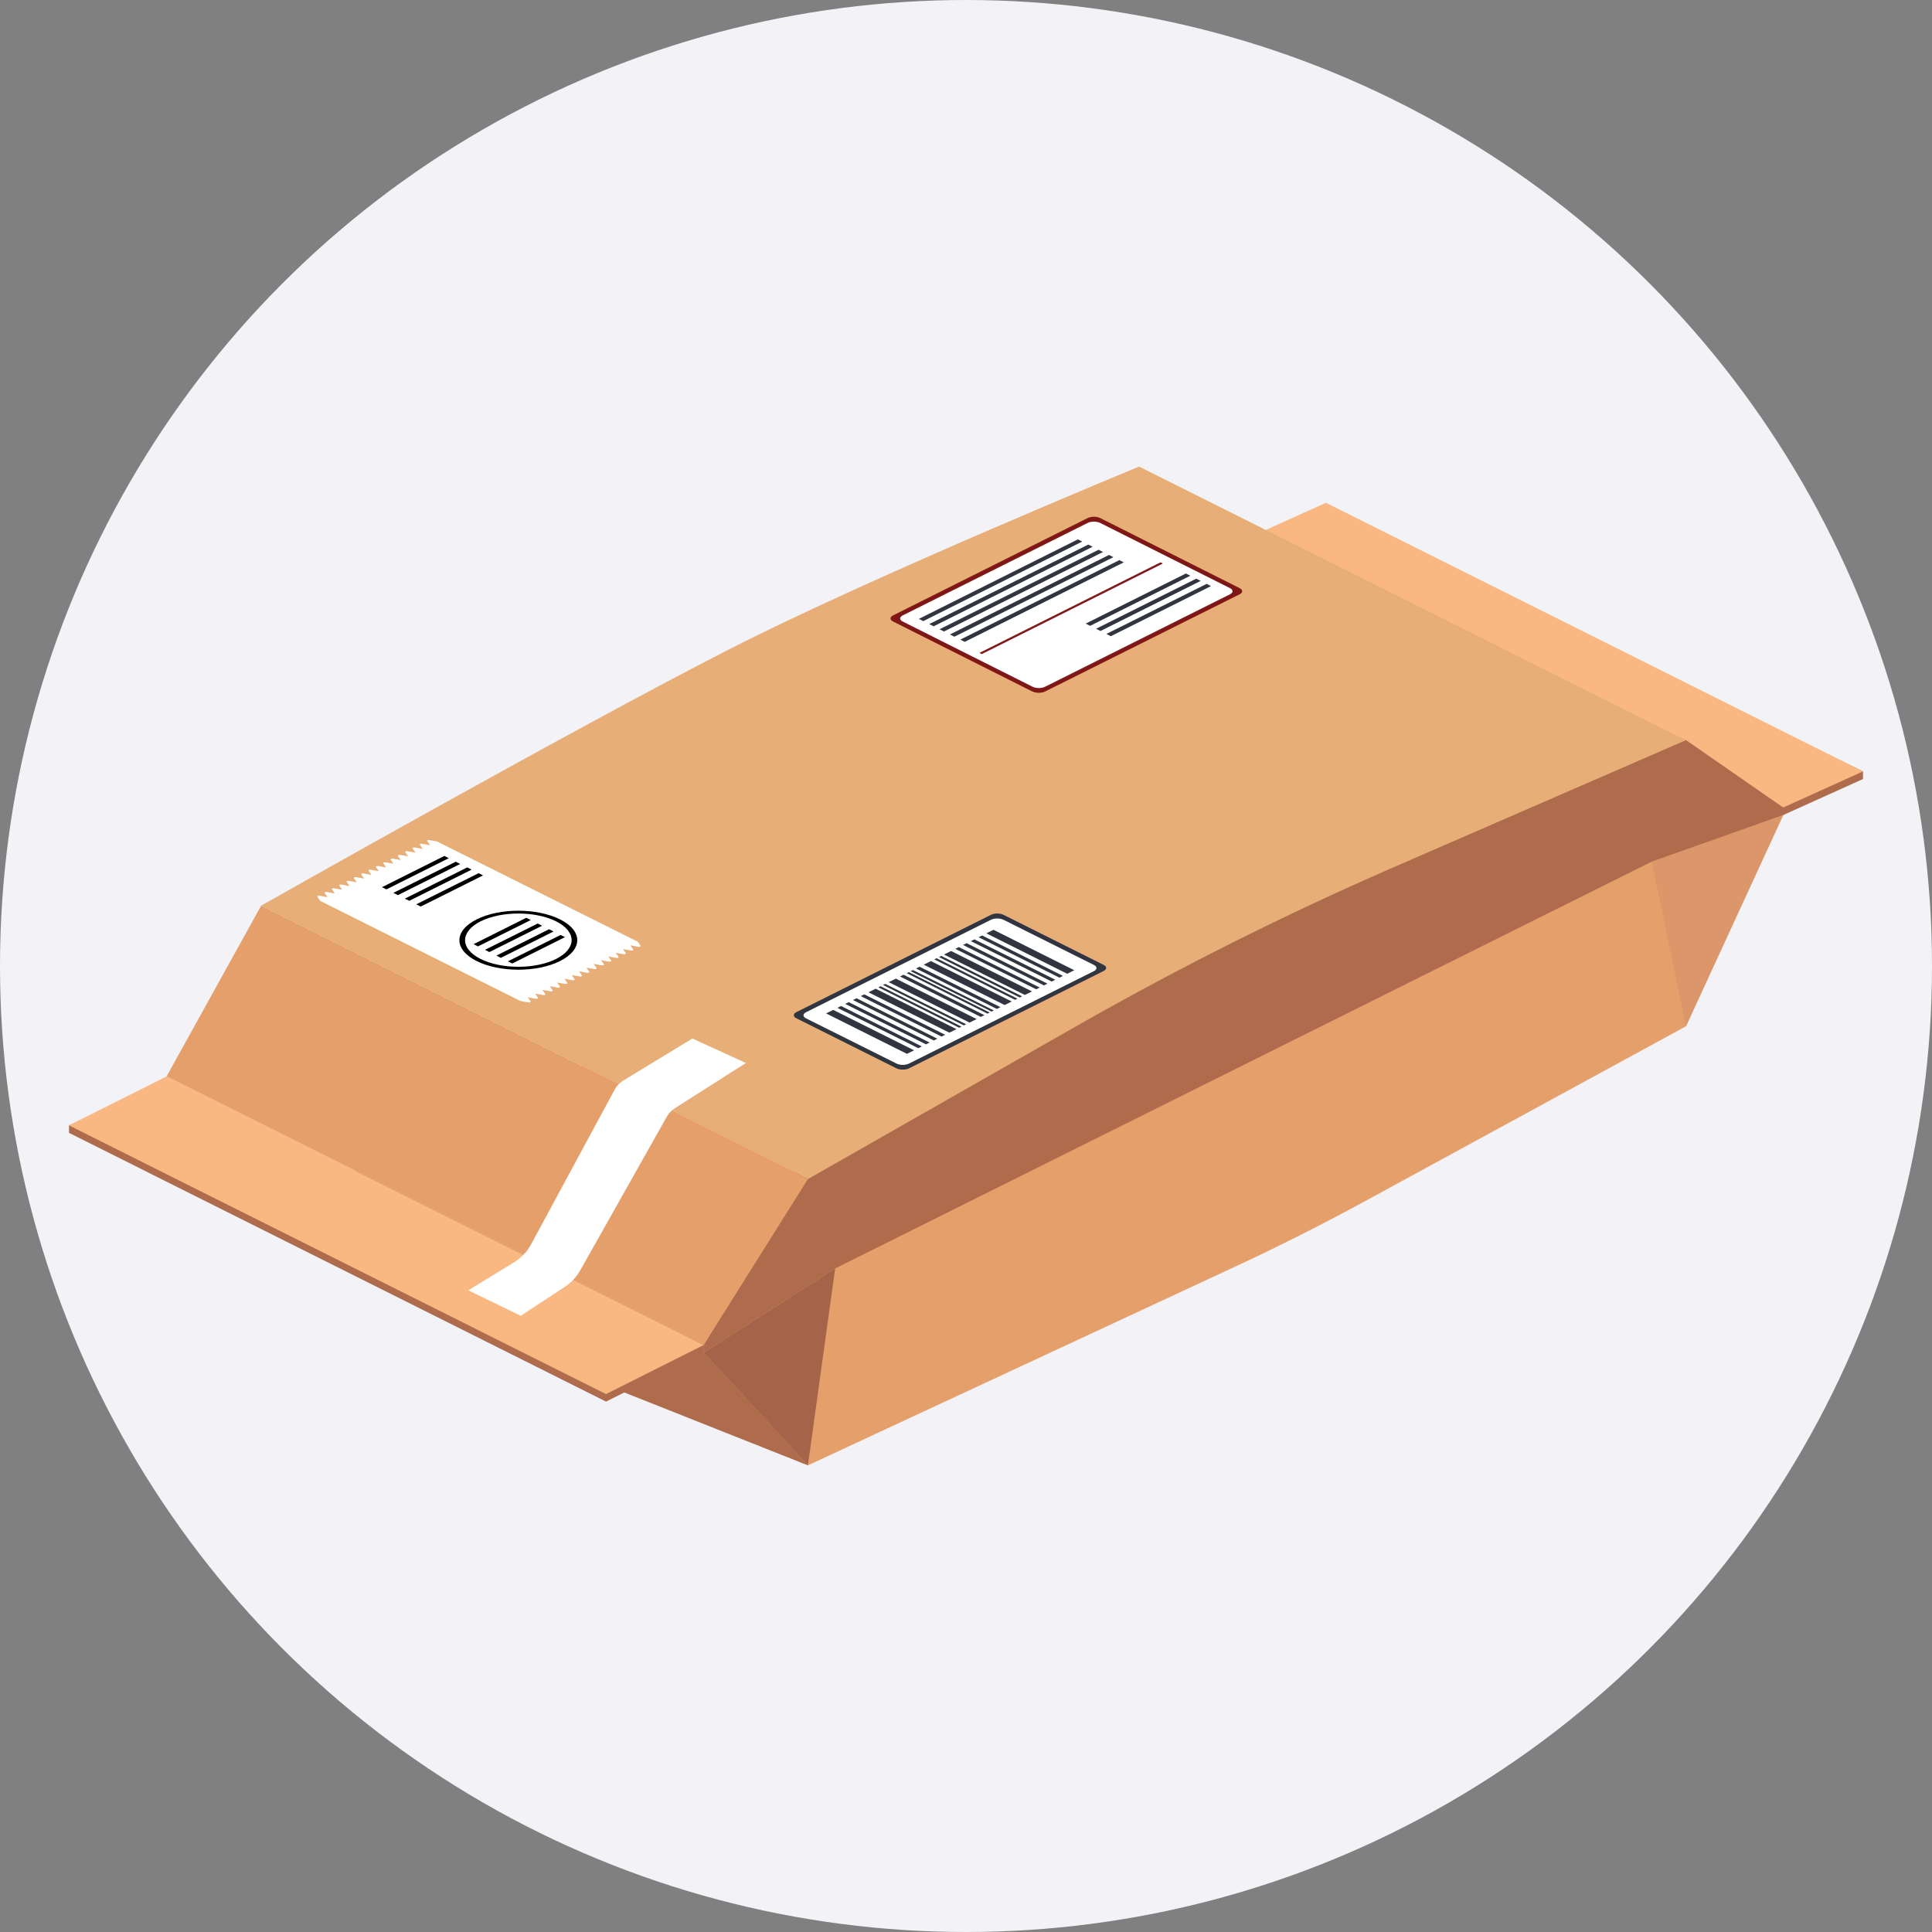 <svg width="56" height="56" viewBox="0 0 56 56" fill="none" xmlns="http://www.w3.org/2000/svg">
<rect x="0" y="0" width="56" height="56" fill="#808080" stroke="none"/>
<circle cx="28" cy="28" r="28" fill="#F2F2F7"/>
<path d="M48.867 21.45L38.986 26.39L33.018 23.406L7.569 35.207L23.418 42.474L35.846 36.693C37.092 36.113 38.318 35.495 39.524 34.839L48.867 29.748L51.687 23.624V23.406L48.867 21.45Z" fill="#E49F6B"/>
<path d="M20.397 39.207L23.418 42.474L17.056 39.949L20.397 39.207Z" fill="#AF6C4D"/>
<path d="M23.418 42.474L24.208 36.767L20.397 39.207L23.418 42.474Z" fill="#A5644A"/>
<path d="M48.867 29.748L47.876 24.975L51.687 23.624L48.867 29.748Z" fill="#DB976A"/>
<path d="M36.121 15.839L51.687 23.625L54 22.58V22.359L38.434 14.791L36.121 15.618V15.839Z" fill="#AF6C4D"/>
<path d="M36.121 15.618L51.687 23.406L54 22.359L38.434 14.573L36.121 15.618Z" fill="#F9B882"/>
<path d="M20.397 38.986V39.207L24.208 36.767L47.876 24.975L51.687 23.624V23.406L48.867 21.45L24.995 30.102L20.397 38.986Z" fill="#AF6C4D"/>
<path d="M2 32.837L17.566 40.626L20.397 39.208V38.987L4.828 31.419L2 32.619V32.837Z" fill="#AF6C4D"/>
<path d="M2 32.619L17.566 40.408L20.397 38.986L4.828 31.201L2 32.619Z" fill="#F9B882"/>
<path d="M7.569 26.252L23.418 34.176L31.24 29.72C34.204 28.032 37.256 26.503 40.385 25.142L48.87 21.453L33.018 13.525C33.018 13.525 25.198 16.739 21.054 18.862C16.49 21.198 7.569 26.252 7.569 26.252Z" fill="#E7AE77"/>
<path d="M4.828 31.201L7.569 26.252L23.418 34.176L20.397 38.986L4.828 31.201Z" fill="#E49F6B"/>
<g style="mix-blend-mode:soft-light">
<path d="M13.571 37.403L14.902 36.588C15.108 36.461 15.278 36.282 15.392 36.07L17.812 31.591C17.872 31.478 17.962 31.384 18.073 31.316L20.069 30.102L21.62 30.812L19.565 32.12C19.465 32.183 19.381 32.27 19.324 32.375L16.818 36.823C16.711 37.013 16.561 37.174 16.377 37.296L15.094 38.139L13.571 37.4V37.403Z" fill="white"/>
</g>
<path d="M25.988 30.968L23.084 29.516C22.985 29.468 22.985 29.385 23.084 29.337L28.726 26.515C28.825 26.466 28.984 26.466 29.083 26.515L31.988 27.967C32.087 28.015 32.087 28.097 31.988 28.145L26.345 30.968C26.246 31.016 26.087 31.016 25.988 30.968Z" fill="#31353F"/>
<path d="M31.708 28.148L26.345 30.829C26.246 30.878 26.088 30.878 25.989 30.829L23.364 29.518C23.265 29.47 23.265 29.388 23.364 29.34L28.726 26.659C28.825 26.611 28.984 26.611 29.083 26.659L31.708 27.97C31.807 28.018 31.807 28.1 31.708 28.148Z" fill="white"/>
<path d="M26.495 30.444L26.288 30.546L23.944 29.374L24.151 29.272L26.495 30.444Z" fill="#31353F"/>
<path d="M27.724 29.83L27.517 29.932L25.173 28.763L25.38 28.658L27.724 29.83Z" fill="#31353F"/>
<path d="M27.868 29.756L27.803 29.79L25.459 28.618L25.524 28.587L27.868 29.756Z" fill="#31353F"/>
<path d="M28.004 29.688L27.939 29.722L25.595 28.55L25.66 28.519L28.004 29.688Z" fill="#31353F"/>
<path d="M28.689 29.349L28.621 29.38L26.28 28.208L26.345 28.177L28.689 29.349Z" fill="#31353F"/>
<path d="M26.719 30.331L26.617 30.382L24.273 29.213L24.378 29.159L26.719 30.331Z" fill="#31353F"/>
<path d="M28.307 29.538L28.103 29.64L25.759 28.468L25.966 28.366L28.307 29.538Z" fill="#31353F"/>
<path d="M28.534 29.425L28.429 29.476L26.088 28.304L26.19 28.253L28.534 29.425Z" fill="#31353F"/>
<path d="M26.945 30.218L26.84 30.271L24.499 29.099L24.601 29.048L26.945 30.218Z" fill="#31353F"/>
<path d="M27.169 30.107L27.067 30.158L24.723 28.986L24.828 28.935L27.169 30.107Z" fill="#31353F"/>
<path d="M27.396 29.994L27.291 30.045L24.95 28.873L25.051 28.822L27.396 29.994Z" fill="#31353F"/>
<path d="M28.59 27.053L28.797 26.951L31.138 28.123L30.932 28.225L28.59 27.053Z" fill="#31353F"/>
<path d="M27.362 27.667L27.568 27.565L29.913 28.737L29.706 28.839L27.362 27.667Z" fill="#31353F"/>
<path d="M27.217 27.741L27.282 27.707L29.626 28.879L29.558 28.913L27.217 27.741Z" fill="#31353F"/>
<path d="M27.081 27.808L27.146 27.774L29.491 28.947L29.423 28.981L27.081 27.808Z" fill="#31353F"/>
<path d="M26.396 28.151L26.461 28.117L28.806 29.289L28.74 29.321L26.396 28.151Z" fill="#31353F"/>
<path d="M28.364 27.166L28.468 27.115L30.81 28.287L30.708 28.338L28.364 27.166Z" fill="#31353F"/>
<path d="M26.775 27.962L26.982 27.857L29.326 29.029L29.12 29.131L26.775 27.962Z" fill="#31353F"/>
<path d="M26.552 28.072L26.654 28.021L28.998 29.193L28.893 29.244L26.552 28.072Z" fill="#31353F"/>
<path d="M28.14 27.279L28.242 27.228L30.586 28.397L30.484 28.451L28.14 27.279Z" fill="#31353F"/>
<path d="M27.914 27.39L28.018 27.338L30.36 28.511L30.258 28.562L27.914 27.39Z" fill="#31353F"/>
<path d="M27.69 27.503L27.792 27.452L30.136 28.624L30.034 28.675L27.69 27.503Z" fill="#31353F"/>
<path d="M29.932 20.048L25.887 18.015C25.788 17.967 25.788 17.885 25.887 17.837L31.529 15.014C31.628 14.966 31.787 14.966 31.886 15.014L35.931 17.047C36.031 17.095 36.031 17.177 35.931 17.226L30.289 20.045C30.19 20.093 30.031 20.093 29.932 20.045V20.048Z" fill="#801717"/>
<path d="M35.651 17.226L30.289 19.907C30.19 19.955 30.031 19.955 29.932 19.907L26.167 18.016C26.067 17.968 26.067 17.886 26.167 17.837L31.529 15.156C31.628 15.108 31.787 15.108 31.886 15.156L35.651 17.047C35.75 17.096 35.75 17.178 35.651 17.226Z" fill="white"/>
<path d="M31.37 15.697L26.761 18.004L26.634 17.939L31.243 15.634L31.37 15.697Z" fill="#31353F"/>
<path d="M31.671 15.847L27.061 18.154L26.934 18.089L31.543 15.785L31.671 15.847Z" fill="#31353F"/>
<path d="M31.971 16L27.361 18.305L27.234 18.239L31.843 15.935L31.971 16Z" fill="#31353F"/>
<path d="M32.271 16.15L27.662 18.455L27.534 18.39L32.146 16.085L32.271 16.15Z" fill="#31353F"/>
<path d="M32.574 16.3L27.962 18.605L27.834 18.54L32.446 16.235L32.574 16.3Z" fill="#31353F"/>
<path d="M34.502 16.688L31.597 18.14L31.47 18.075L34.374 16.623L34.502 16.688Z" fill="#31353F"/>
<path d="M34.802 16.838L31.897 18.29L31.77 18.225L34.675 16.773L34.802 16.838Z" fill="#31353F"/>
<path d="M35.102 16.988L32.197 18.441L32.07 18.375L34.977 16.923L35.102 16.988Z" fill="#31353F"/>
<path d="M33.638 16.3L28.389 18.925L28.457 18.959L33.706 16.334L33.638 16.3Z" fill="#801717"/>
<path d="M12.674 24.394H12.679L12.444 24.349C12.407 24.343 12.37 24.36 12.385 24.38L12.467 24.499L12.232 24.457C12.195 24.451 12.158 24.468 12.172 24.488L12.255 24.607L12.02 24.564C11.983 24.558 11.946 24.576 11.96 24.595L12.042 24.714L11.807 24.672C11.77 24.666 11.733 24.683 11.748 24.703L11.83 24.822L11.595 24.779C11.558 24.774 11.521 24.791 11.535 24.811L11.617 24.929L11.383 24.887C11.346 24.881 11.309 24.898 11.323 24.918L11.405 25.037L11.17 24.994C11.133 24.989 11.097 25.006 11.111 25.026L11.193 25.145L10.958 25.102C10.921 25.096 10.884 25.113 10.898 25.133L10.98 25.252L10.745 25.21C10.709 25.204 10.672 25.221 10.686 25.241L10.768 25.36L10.533 25.317C10.496 25.312 10.46 25.329 10.474 25.348L10.556 25.467L10.321 25.425C10.284 25.419 10.247 25.436 10.261 25.456L10.343 25.575L10.108 25.532C10.072 25.527 10.035 25.544 10.049 25.564L10.131 25.683L9.896 25.64C9.859 25.634 9.822 25.651 9.837 25.671L9.919 25.79L9.684 25.748C9.647 25.742 9.61 25.759 9.624 25.779L9.706 25.898L9.471 25.855C9.435 25.849 9.398 25.866 9.412 25.886L9.494 26.005L9.259 25.963C9.222 25.957 9.185 25.974 9.2 25.994L9.282 26.113L15.086 29.015L15.321 29.057C15.357 29.063 15.394 29.046 15.38 29.026L15.298 28.907L15.533 28.95C15.57 28.955 15.607 28.938 15.592 28.919L15.51 28.8L15.745 28.842C15.782 28.848 15.819 28.831 15.805 28.811L15.723 28.692L15.958 28.735C15.994 28.74 16.031 28.723 16.017 28.703L15.935 28.584L16.17 28.627C16.207 28.633 16.244 28.616 16.229 28.596L16.147 28.477L16.382 28.519C16.419 28.525 16.456 28.508 16.442 28.488L16.36 28.369L16.595 28.412C16.631 28.417 16.668 28.4 16.654 28.381L16.572 28.262L16.807 28.304C16.844 28.31 16.881 28.293 16.866 28.273L16.784 28.154L17.019 28.197C17.056 28.202 17.093 28.185 17.079 28.165L16.997 28.047L17.232 28.089C17.268 28.095 17.305 28.078 17.291 28.058L17.209 27.939L17.444 27.981C17.481 27.987 17.518 27.97 17.503 27.95L17.421 27.831L17.656 27.874C17.693 27.88 17.73 27.863 17.716 27.843L17.634 27.724L17.869 27.766C17.905 27.772 17.942 27.755 17.928 27.735L17.846 27.616L18.081 27.659C18.118 27.664 18.155 27.647 18.14 27.628L18.058 27.509L18.293 27.551C18.33 27.557 18.367 27.54 18.353 27.52L18.271 27.401L18.506 27.444C18.543 27.449 18.579 27.432 18.565 27.412L18.483 27.293H18.477L12.674 24.394Z" fill="white"/>
<path d="M13.817 26.648C13.149 26.982 13.149 27.523 13.817 27.857C14.485 28.191 15.567 28.191 16.232 27.857C16.898 27.523 16.9 26.982 16.232 26.648C15.564 26.314 14.483 26.314 13.817 26.648ZM16.116 27.797C15.513 28.098 14.536 28.098 13.933 27.797C13.33 27.497 13.33 27.008 13.933 26.704C14.536 26.404 15.513 26.404 16.116 26.704C16.719 27.005 16.719 27.494 16.116 27.797Z" fill="black"/>
<path d="M13.854 27.432L13.727 27.367L15.253 26.603L15.383 26.668L13.854 27.432Z" fill="black"/>
<path d="M14.185 27.596L14.058 27.531L15.584 26.769L15.714 26.832L14.185 27.596Z" fill="black"/>
<path d="M14.517 27.764L14.389 27.698L15.915 26.934L16.045 26.999L14.517 27.764Z" fill="black"/>
<path d="M14.848 27.927L14.72 27.865L16.247 27.101L16.377 27.163L14.848 27.927Z" fill="black"/>
<path d="M11.201 25.779L11.071 25.716L12.88 24.81L13.008 24.875L11.201 25.779Z" fill="black"/>
<path d="M11.533 25.946L11.402 25.88L13.211 24.977L13.339 25.042L11.533 25.946Z" fill="black"/>
<path d="M11.864 26.11L11.733 26.048L13.543 25.142L13.67 25.207L11.864 26.11Z" fill="black"/>
<path d="M12.195 26.277L12.065 26.212L13.874 25.309L14.001 25.374L12.195 26.277Z" fill="black"/>
</svg>
